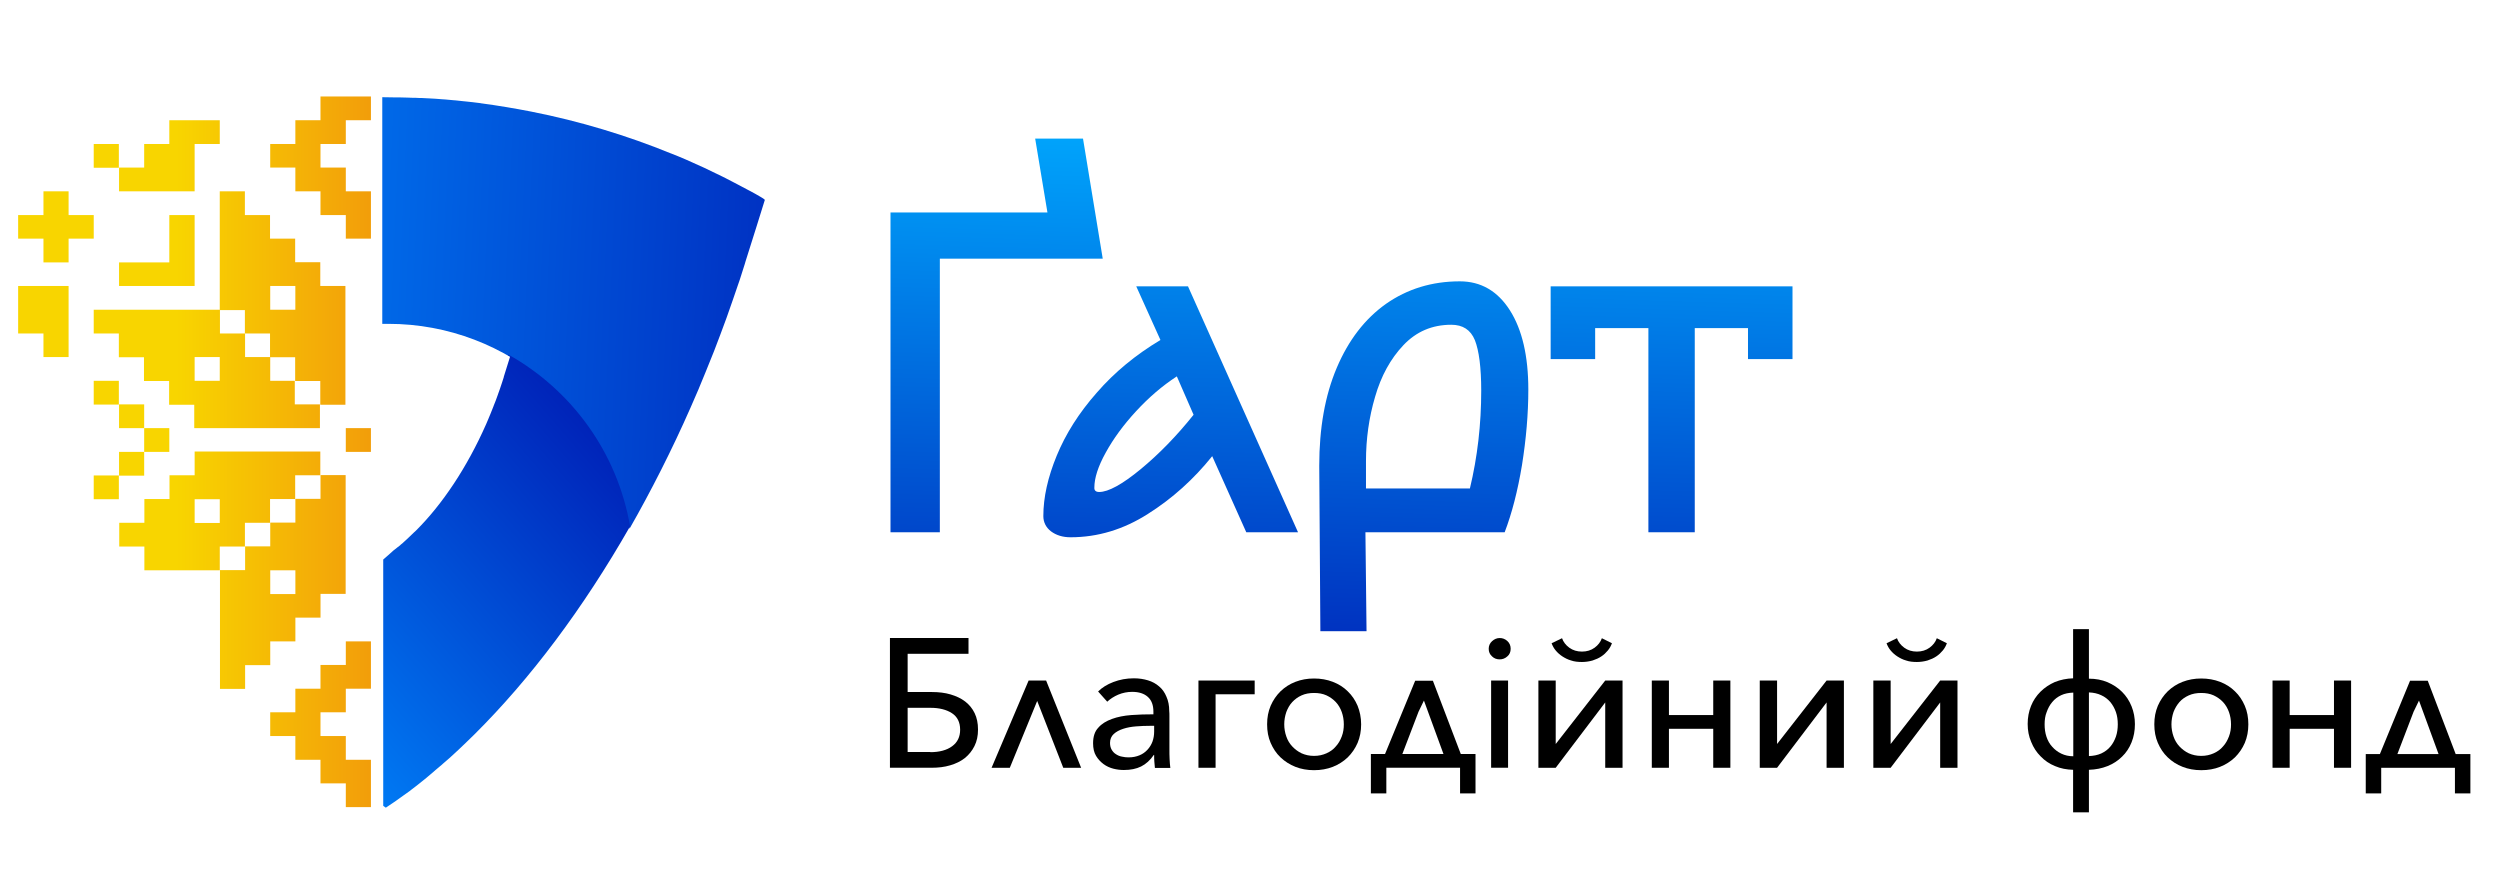 <svg width="176" height="63" viewBox="0 0 176 63" fill="none" xmlns="http://www.w3.org/2000/svg">
<g clip-path="url(#clip0_865_9305)">
<g clip-path="url(#clip1_865_9305)">
<path d="M62.691 37.471V14.959H73.74L72.876 9.758H76.244L77.633 18.212H66.165V37.471H62.691Z" fill="url(#paint0_linear_865_9305)"/>
<path d="M85.339 32.114C84.041 33.734 82.534 35.093 80.817 36.177C79.1 37.275 77.278 37.824 75.365 37.824C74.814 37.824 74.356 37.68 73.989 37.406C73.635 37.131 73.451 36.765 73.451 36.334C73.451 35.014 73.766 33.603 74.395 32.075C75.024 30.546 75.955 29.07 77.213 27.645C78.458 26.208 79.952 24.98 81.695 23.935L79.992 20.159H83.635L91.381 37.471H87.738L85.339 32.114ZM77.383 34.636C78.025 34.636 79.008 34.1 80.306 33.029C81.604 31.957 82.849 30.677 84.028 29.2L82.849 26.496C81.826 27.162 80.87 27.985 79.978 28.952C79.087 29.919 78.379 30.886 77.842 31.866C77.305 32.833 77.043 33.656 77.043 34.322C77.029 34.531 77.147 34.636 77.383 34.636Z" fill="url(#paint1_linear_865_9305)"/>
<path d="M94.107 25.895C94.933 23.948 96.086 22.445 97.58 21.387C99.075 20.342 100.805 19.806 102.771 19.806C104.252 19.806 105.431 20.486 106.296 21.844C107.161 23.203 107.594 25.072 107.594 27.424C107.594 29.161 107.437 30.925 107.148 32.741C106.847 34.557 106.441 36.125 105.929 37.471H96.126L96.204 44.435H92.954L92.875 32.794C92.875 30.141 93.281 27.842 94.107 25.895ZM103.478 34.401C104.016 32.166 104.278 29.867 104.278 27.502C104.278 25.869 104.121 24.68 103.832 23.948C103.531 23.216 102.98 22.863 102.168 22.863C100.818 22.863 99.704 23.347 98.799 24.301C97.895 25.255 97.227 26.47 96.807 27.933C96.374 29.396 96.165 30.912 96.165 32.454V34.388H103.478V34.401Z" fill="url(#paint2_linear_865_9305)"/>
<path d="M126.192 20.159V25.28H123.059V23.099H119.311V37.471H116.047V23.099H112.299V25.28H109.166V20.159H126.192Z" fill="url(#paint3_linear_865_9305)"/>
<path d="M62.652 54.05V44.917H68.183V46.028H63.898V48.719H65.615C66.086 48.719 66.532 48.772 66.925 48.889C67.318 49.007 67.659 49.164 67.948 49.386C68.236 49.608 68.459 49.882 68.616 50.209C68.773 50.535 68.852 50.914 68.852 51.359C68.852 51.803 68.773 52.182 68.603 52.522C68.433 52.861 68.21 53.136 67.921 53.371C67.633 53.593 67.292 53.763 66.886 53.88C66.493 53.998 66.06 54.05 65.588 54.05H62.652ZM65.496 52.953C66.139 52.953 66.663 52.809 67.03 52.535C67.41 52.26 67.594 51.868 67.594 51.372C67.594 50.849 67.397 50.457 67.017 50.209C66.637 49.961 66.126 49.83 65.51 49.83H63.898V52.94H65.496V52.953Z" fill="black"/>
<path d="M74.853 54.051L73.018 49.347L71.091 54.051H69.807L72.415 47.91H73.647L76.111 54.051H74.853Z" fill="black"/>
<path d="M81.2 50.105C81.2 49.635 81.069 49.295 80.806 49.06C80.544 48.825 80.177 48.707 79.706 48.707C79.365 48.707 79.037 48.772 78.723 48.903C78.421 49.034 78.159 49.203 77.949 49.4L77.307 48.681C77.582 48.407 77.936 48.184 78.382 48.014C78.827 47.845 79.299 47.753 79.823 47.753C80.191 47.753 80.518 47.805 80.82 47.897C81.121 47.988 81.383 48.132 81.606 48.328C81.829 48.511 81.999 48.759 82.117 49.047C82.248 49.334 82.314 49.674 82.314 50.053C82.327 50.17 82.327 50.288 82.327 50.406C82.327 50.523 82.327 50.628 82.327 50.758V52.731C82.327 52.966 82.327 53.202 82.34 53.437C82.353 53.672 82.366 53.894 82.392 54.064H81.305C81.291 53.92 81.278 53.763 81.265 53.607C81.252 53.45 81.252 53.306 81.252 53.149H81.226C80.977 53.515 80.675 53.79 80.335 53.959C79.994 54.129 79.588 54.208 79.116 54.208C78.88 54.208 78.644 54.181 78.382 54.116C78.133 54.051 77.897 53.946 77.687 53.79C77.477 53.633 77.307 53.45 77.163 53.215C77.019 52.98 76.953 52.679 76.953 52.326C76.953 51.856 77.071 51.49 77.32 51.229C77.556 50.954 77.884 50.758 78.277 50.615C78.67 50.471 79.129 50.379 79.64 50.34C80.151 50.301 80.675 50.288 81.2 50.288V50.105ZM80.964 51.098C80.636 51.098 80.308 51.111 79.981 51.137C79.653 51.163 79.352 51.216 79.076 51.307C78.801 51.398 78.578 51.516 78.408 51.673C78.238 51.83 78.146 52.039 78.146 52.3C78.146 52.483 78.185 52.653 78.264 52.783C78.343 52.914 78.434 53.019 78.565 53.097C78.683 53.175 78.827 53.241 78.985 53.267C79.142 53.306 79.299 53.319 79.457 53.319C79.745 53.319 79.994 53.267 80.217 53.175C80.439 53.084 80.623 52.953 80.78 52.783C80.938 52.614 81.056 52.418 81.134 52.209C81.213 51.986 81.252 51.751 81.252 51.503V51.098H80.964Z" fill="black"/>
<path d="M85.577 54.051H84.371V47.91H88.329V48.877H85.577V54.051Z" fill="black"/>
<path d="M95.824 50.993C95.824 51.464 95.745 51.895 95.575 52.3C95.405 52.692 95.169 53.032 94.88 53.319C94.579 53.606 94.225 53.829 93.832 53.985C93.425 54.142 92.993 54.221 92.508 54.221C92.036 54.221 91.591 54.142 91.197 53.985C90.804 53.829 90.45 53.606 90.149 53.319C89.847 53.032 89.624 52.692 89.454 52.3C89.284 51.908 89.205 51.477 89.205 50.993C89.205 50.51 89.284 50.092 89.454 49.687C89.624 49.295 89.86 48.955 90.149 48.668C90.45 48.38 90.791 48.158 91.197 48.001C91.604 47.844 92.036 47.766 92.508 47.766C92.98 47.766 93.425 47.844 93.832 48.001C94.238 48.158 94.592 48.38 94.88 48.668C95.182 48.955 95.405 49.295 95.575 49.687C95.732 50.079 95.824 50.51 95.824 50.993ZM94.605 50.993C94.605 50.68 94.553 50.392 94.461 50.131C94.369 49.87 94.225 49.621 94.041 49.425C93.858 49.23 93.635 49.073 93.386 48.955C93.124 48.837 92.836 48.785 92.508 48.785C92.18 48.785 91.892 48.837 91.63 48.955C91.368 49.073 91.158 49.23 90.975 49.425C90.791 49.621 90.66 49.857 90.555 50.131C90.463 50.405 90.411 50.693 90.411 50.993C90.411 51.294 90.463 51.581 90.555 51.843C90.647 52.117 90.791 52.352 90.975 52.548C91.158 52.744 91.381 52.914 91.63 53.032C91.892 53.149 92.18 53.215 92.508 53.215C92.836 53.215 93.124 53.149 93.386 53.032C93.648 52.914 93.871 52.757 94.041 52.548C94.225 52.352 94.356 52.117 94.461 51.843C94.566 51.568 94.605 51.294 94.605 50.993Z" fill="black"/>
<path d="M97.598 55.853H96.51V53.083H97.506L99.629 47.922H100.874L102.84 53.083H103.876V55.853H102.788V54.05H97.598V55.853ZM99.865 50.104L98.725 53.083H101.621L100.245 49.32L99.865 50.104Z" fill="black"/>
<path d="M106.351 45.675C106.351 45.897 106.273 46.08 106.115 46.211C105.958 46.354 105.775 46.42 105.578 46.42C105.368 46.42 105.185 46.354 105.041 46.211C104.883 46.067 104.805 45.897 104.805 45.675C104.805 45.466 104.883 45.283 105.041 45.139C105.198 44.995 105.381 44.917 105.578 44.917C105.775 44.917 105.958 44.982 106.115 45.126C106.273 45.27 106.351 45.453 106.351 45.675ZM106.168 54.05H104.975V47.909H106.168V54.05Z" fill="black"/>
<path d="M113.008 49.452L109.522 54.051H108.303V47.91H109.522V52.379L113.008 47.91H114.227V54.051H113.008V49.452ZM109.233 45.284C109.299 45.467 109.391 45.637 109.522 45.794C109.653 45.95 109.81 46.094 109.994 46.212C110.177 46.329 110.374 46.434 110.61 46.499C110.832 46.578 111.095 46.604 111.37 46.604C111.632 46.604 111.881 46.565 112.117 46.499C112.353 46.421 112.562 46.329 112.733 46.212C112.916 46.094 113.061 45.95 113.192 45.794C113.323 45.637 113.414 45.467 113.48 45.284L112.772 44.931C112.68 45.193 112.51 45.415 112.261 45.598C112.012 45.781 111.711 45.872 111.37 45.872C111.029 45.872 110.728 45.781 110.478 45.598C110.229 45.415 110.059 45.193 109.967 44.931L109.233 45.284Z" fill="black"/>
<path d="M117.493 54.051H116.287V47.91H117.493V50.34H120.612V47.91H121.818V54.051H120.612V51.307H117.493V54.051Z" fill="black"/>
<path d="M128.592 49.451L125.106 54.051H123.887V47.91H125.106V52.378L128.592 47.91H129.811V54.051H128.592V49.451Z" fill="black"/>
<path d="M136.588 49.452L133.102 54.051H131.883V47.91H133.102V52.379L136.588 47.91H137.807V54.051H136.588V49.452ZM132.813 45.284C132.879 45.467 132.971 45.637 133.102 45.794C133.233 45.95 133.39 46.094 133.574 46.212C133.757 46.329 133.954 46.434 134.19 46.499C134.412 46.578 134.675 46.604 134.95 46.604C135.212 46.604 135.461 46.565 135.697 46.499C135.933 46.421 136.143 46.329 136.313 46.212C136.496 46.094 136.641 45.95 136.772 45.794C136.903 45.637 136.994 45.467 137.06 45.284L136.352 44.931C136.261 45.193 136.09 45.415 135.841 45.598C135.592 45.781 135.291 45.872 134.95 45.872C134.609 45.872 134.308 45.781 134.059 45.598C133.81 45.415 133.639 45.193 133.547 44.931L132.813 45.284Z" fill="black"/>
<path d="M147.06 47.779C147.532 47.779 147.965 47.858 148.371 48.027C148.764 48.197 149.105 48.419 149.393 48.707C149.682 48.994 149.904 49.334 150.062 49.726C150.219 50.118 150.298 50.536 150.298 50.98C150.298 51.451 150.219 51.869 150.062 52.261C149.904 52.653 149.682 52.992 149.393 53.267C149.105 53.554 148.764 53.776 148.371 53.933C147.978 54.09 147.532 54.181 147.06 54.194V57.187H145.946V54.194C145.487 54.181 145.068 54.103 144.675 53.933C144.282 53.776 143.941 53.541 143.666 53.254C143.377 52.966 143.154 52.627 142.997 52.234C142.827 51.843 142.748 51.424 142.748 50.967C142.748 50.51 142.827 50.092 142.984 49.7C143.141 49.308 143.364 48.981 143.652 48.694C143.941 48.406 144.282 48.184 144.662 48.014C145.055 47.858 145.487 47.766 145.946 47.753V44.291H147.06V47.779ZM143.941 50.993C143.941 51.307 143.98 51.594 144.072 51.869C144.164 52.143 144.295 52.378 144.478 52.574C144.649 52.77 144.871 52.94 145.12 53.058C145.369 53.175 145.645 53.241 145.959 53.241V48.759C145.645 48.772 145.356 48.824 145.107 48.942C144.858 49.059 144.649 49.216 144.478 49.425C144.308 49.621 144.177 49.87 144.085 50.131C143.98 50.392 143.941 50.68 143.941 50.993ZM149.092 50.993C149.092 50.68 149.052 50.392 148.961 50.131C148.869 49.87 148.738 49.634 148.568 49.425C148.397 49.229 148.187 49.059 147.925 48.942C147.676 48.824 147.388 48.759 147.06 48.746V53.227C147.375 53.215 147.663 53.162 147.925 53.045C148.174 52.927 148.397 52.77 148.568 52.561C148.738 52.365 148.869 52.117 148.961 51.856C149.052 51.594 149.092 51.294 149.092 50.993Z" fill="black"/>
<path d="M158.283 50.993C158.283 51.464 158.204 51.895 158.034 52.3C157.864 52.692 157.628 53.032 157.339 53.319C157.038 53.606 156.684 53.829 156.291 53.985C155.898 54.142 155.452 54.221 154.967 54.221C154.495 54.221 154.05 54.142 153.656 53.985C153.25 53.829 152.909 53.606 152.608 53.319C152.306 53.032 152.083 52.692 151.913 52.3C151.743 51.908 151.664 51.477 151.664 50.993C151.664 50.51 151.743 50.092 151.913 49.687C152.083 49.295 152.319 48.955 152.608 48.668C152.909 48.38 153.25 48.158 153.656 48.001C154.063 47.844 154.495 47.766 154.967 47.766C155.439 47.766 155.884 47.844 156.291 48.001C156.697 48.158 157.051 48.38 157.339 48.668C157.641 48.955 157.864 49.295 158.034 49.687C158.204 50.079 158.283 50.51 158.283 50.993ZM157.064 50.993C157.064 50.68 157.012 50.392 156.92 50.131C156.828 49.87 156.684 49.621 156.501 49.425C156.317 49.23 156.094 49.073 155.845 48.955C155.583 48.837 155.295 48.785 154.967 48.785C154.639 48.785 154.351 48.837 154.089 48.955C153.827 49.073 153.604 49.23 153.433 49.425C153.263 49.621 153.119 49.857 153.014 50.131C152.922 50.405 152.87 50.693 152.87 50.993C152.87 51.294 152.922 51.581 153.014 51.843C153.106 52.117 153.25 52.352 153.433 52.548C153.617 52.744 153.84 52.914 154.089 53.032C154.351 53.149 154.639 53.215 154.967 53.215C155.295 53.215 155.583 53.149 155.845 53.032C156.107 52.914 156.33 52.757 156.501 52.548C156.684 52.352 156.815 52.117 156.92 51.843C157.025 51.568 157.064 51.294 157.064 50.993Z" fill="black"/>
<path d="M161.192 54.051H159.986V47.91H161.192V50.34H164.312V47.91H165.517V54.051H164.312V51.307H161.192V54.051Z" fill="black"/>
<path d="M167.637 55.854H166.549V53.084H167.545L169.668 47.923H170.913L172.879 53.084H173.915V55.854H172.827V54.051H167.637V55.854ZM169.917 50.105L168.777 53.084H171.674L170.297 49.321L169.917 50.105Z" fill="black"/>
<path d="M1.277 20.133V21.805V23.477H3.06V25.137H4.829V23.477V21.805V20.133H3.06H1.277Z" fill="url(#paint4_linear_865_9305)"/>
<path d="M10.15 13.469H11.92H13.702V11.797V10.137H15.472V8.465H13.702H11.92V10.137H10.15V11.797H8.381V13.469H10.15Z" fill="url(#paint5_linear_865_9305)"/>
<path d="M8.367 10.138H6.598V11.81H8.367V10.138Z" fill="url(#paint6_linear_865_9305)"/>
<path d="M24.345 46.813H22.562V48.485H20.793V50.145H19.023V51.817H20.793V53.489H22.562V55.149H24.345V56.821H26.114V55.149V53.489H24.345V51.817H22.562V50.145H24.345V48.485H26.114V46.813V45.153H24.345V46.813Z" fill="url(#paint7_linear_865_9305)"/>
<path d="M26.113 30.14H24.344V31.813H26.113V30.14Z" fill="url(#paint8_linear_865_9305)"/>
<path d="M24.345 10.137V8.464H26.114V6.792H24.345H22.562V8.464H20.793V10.137H19.023V11.796H20.793V13.469H22.562V15.141H24.345V16.8H26.114V15.141V13.469H24.345V11.796H22.562V10.137H24.345Z" fill="url(#paint9_linear_865_9305)"/>
<path d="M20.792 26.809H19.023V25.137H17.253V23.477H15.484V21.805H13.715H11.945H10.176H8.406H6.598V23.477H8.367V25.15H10.136V26.822H11.906V28.495H13.675V30.141H15.445H17.214H18.984H20.753H22.523V28.468H20.753V26.809H20.792ZM13.702 25.137H15.471V26.809H13.702V25.137Z" fill="url(#paint10_linear_865_9305)"/>
<path d="M19.025 45.154H20.795V43.481H22.564V41.809H24.334V40.136V38.464V36.791V35.119V33.447H22.564V35.119H20.795V36.791H19.025V38.464H17.256V40.136H15.486V41.809V43.481V45.154V46.826V48.498H17.256V46.826H19.025V45.154ZM20.795 40.149V41.822H19.025V40.149H20.795Z" fill="url(#paint11_linear_865_9305)"/>
<path d="M17.242 38.476V36.804H19.011V35.132H20.78V33.459H22.55V31.787H20.78H19.011H17.242H15.472H13.703V33.459H11.933V35.132H10.164V36.804H8.395V38.476H10.164V40.149H11.933H13.703H15.472V38.476H17.242ZM13.703 36.817V35.145H15.472V36.817H13.703Z" fill="url(#paint12_linear_865_9305)"/>
<path d="M15.471 13.469V15.141V16.813V18.486V20.158V21.831H17.24V23.477H19.01V25.149H20.779V26.822H22.548V28.494H24.318V26.822V25.149V23.477V21.805V20.132H22.548V18.46H20.779V16.8H19.01V15.141H17.24V13.469H15.471ZM20.792 21.805H19.023V20.132H20.792V21.805Z" fill="url(#paint13_linear_865_9305)"/>
<path d="M11.92 30.14H10.15V31.813H11.92V30.14Z" fill="url(#paint14_linear_865_9305)"/>
<path d="M11.92 20.133H13.702V18.473V16.801V15.141H11.92V16.801V18.473H10.15H8.381V20.133H10.15H11.92Z" fill="url(#paint15_linear_865_9305)"/>
<path d="M10.15 31.813H8.381V33.486H10.15V31.813Z" fill="url(#paint16_linear_865_9305)"/>
<path d="M10.15 28.468H8.381V30.141H10.15V28.468Z" fill="url(#paint17_linear_865_9305)"/>
<path d="M8.367 33.472H6.598V35.145H8.367V33.472Z" fill="url(#paint18_linear_865_9305)"/>
<path d="M8.367 26.809H6.598V28.482H8.367V26.809Z" fill="url(#paint19_linear_865_9305)"/>
<path d="M6.599 15.141H4.829V13.469H3.06V15.141H1.277V16.8H3.06V18.473H4.829V16.8H6.599V15.141Z" fill="url(#paint20_linear_865_9305)"/>
<path d="M27.252 22.745C27.317 22.745 27.396 22.745 27.462 22.745C27.488 22.745 27.527 22.745 27.553 22.745C27.606 22.745 27.671 22.745 27.724 22.745C27.763 22.745 27.802 22.745 27.842 22.745C27.894 22.745 27.933 22.745 27.986 22.745C28.025 22.745 28.065 22.745 28.117 22.745C28.143 22.745 28.183 22.745 28.209 22.745C28.314 22.745 28.419 22.758 28.536 22.771C28.563 22.771 28.576 22.771 28.602 22.771C28.668 22.771 28.72 22.785 28.785 22.785C28.799 22.785 28.825 22.785 28.838 22.785C28.903 22.785 28.969 22.798 29.035 22.811C29.152 22.824 29.284 22.837 29.401 22.85C29.415 22.85 29.415 22.85 29.428 22.85C29.808 22.902 30.188 22.968 30.555 23.033C31.669 23.255 32.757 23.582 33.766 23.987H33.779C33.884 24.026 33.989 24.078 34.094 24.117C34.382 24.235 34.657 24.366 34.933 24.509C34.959 24.522 34.985 24.535 35.011 24.549C35.077 24.588 35.142 24.614 35.208 24.653C35.234 24.666 35.273 24.679 35.3 24.705C35.365 24.744 35.431 24.771 35.496 24.81C35.522 24.823 35.549 24.836 35.575 24.849C35.64 24.888 35.693 24.914 35.745 24.953C35.745 24.94 35.758 24.914 35.758 24.901C33.255 23.49 30.358 22.693 27.278 22.693C27.278 22.745 27.265 22.745 27.252 22.745Z" fill="url(#paint21_linear_865_9305)"/>
<path d="M27.252 22.745C27.317 22.745 27.396 22.745 27.462 22.745C27.488 22.745 27.527 22.745 27.553 22.745C27.606 22.745 27.671 22.745 27.724 22.745C27.763 22.745 27.802 22.745 27.842 22.745C27.894 22.745 27.933 22.745 27.986 22.745C28.025 22.745 28.065 22.745 28.117 22.745C28.143 22.745 28.183 22.745 28.209 22.745C28.314 22.745 28.419 22.758 28.536 22.771C28.563 22.771 28.576 22.771 28.602 22.771C28.668 22.771 28.72 22.785 28.785 22.785C28.799 22.785 28.825 22.785 28.838 22.785C28.903 22.785 28.969 22.798 29.035 22.811C29.152 22.824 29.284 22.837 29.401 22.85C29.415 22.85 29.415 22.85 29.428 22.85C29.808 22.902 30.188 22.968 30.555 23.033C31.669 23.255 32.757 23.582 33.766 23.987H33.779C33.884 24.026 33.989 24.078 34.094 24.117C34.382 24.235 34.657 24.366 34.933 24.509C34.959 24.522 34.985 24.535 35.011 24.549C35.077 24.588 35.142 24.614 35.208 24.653C35.234 24.666 35.273 24.679 35.3 24.705C35.365 24.744 35.431 24.771 35.496 24.81C35.522 24.823 35.549 24.836 35.575 24.849C35.64 24.888 35.693 24.914 35.745 24.953C35.745 24.94 35.758 24.914 35.758 24.901C33.255 23.49 30.358 22.693 27.278 22.693C27.278 22.745 27.265 22.745 27.252 22.745Z" fill="url(#paint22_linear_865_9305)"/>
<path d="M53.676 13.94C53.65 13.927 53.624 13.914 53.611 13.9C53.349 13.744 53.073 13.587 52.798 13.443C52.719 13.404 52.628 13.352 52.549 13.312C52.353 13.208 52.156 13.104 51.959 12.999C51.868 12.947 51.776 12.908 51.684 12.855C51.487 12.751 51.278 12.646 51.081 12.542C51.002 12.502 50.924 12.463 50.845 12.424C50.006 12.006 49.141 11.601 48.263 11.222C47.935 11.078 47.608 10.948 47.28 10.817C47.267 10.817 47.254 10.804 47.241 10.804C44.135 9.537 40.819 8.53 37.371 7.851C36.231 7.629 35.065 7.433 33.898 7.276C33.872 7.276 33.859 7.276 33.833 7.263C33.452 7.211 33.072 7.172 32.692 7.132C32.692 7.132 32.692 7.132 32.679 7.132C32.483 7.106 32.273 7.093 32.076 7.067C32.024 7.067 31.958 7.054 31.906 7.054C31.722 7.041 31.526 7.015 31.342 7.002C31.277 7.002 31.211 6.989 31.146 6.989C30.818 6.963 30.477 6.936 30.149 6.923C30.058 6.923 29.966 6.91 29.874 6.91C29.743 6.897 29.612 6.897 29.481 6.897C29.337 6.884 29.18 6.884 29.035 6.884C28.918 6.884 28.799 6.871 28.681 6.871C28.511 6.871 28.328 6.858 28.157 6.858C28.066 6.858 27.974 6.858 27.869 6.858C27.594 6.858 27.318 6.845 27.056 6.845C27.004 6.845 26.965 6.845 26.912 6.845V22.798C26.938 22.798 26.951 22.798 26.978 22.798C27.069 22.798 27.148 22.798 27.24 22.798C27.253 22.798 27.279 22.798 27.292 22.798C27.305 22.798 27.318 22.798 27.331 22.798C35.877 22.798 42.889 29.109 44.318 37.223C45.825 34.584 47.319 31.644 48.617 28.691C48.984 27.868 49.338 27.032 49.679 26.182C49.692 26.143 49.718 26.091 49.731 26.052C49.889 25.647 50.059 25.255 50.216 24.85C50.229 24.81 50.255 24.758 50.269 24.719C50.57 23.948 50.858 23.164 51.147 22.38C51.173 22.302 51.199 22.236 51.225 22.158C51.487 21.426 51.736 20.695 51.986 19.963C52.012 19.872 52.038 19.793 52.077 19.702C52.195 19.336 52.313 18.97 52.431 18.591C52.444 18.526 52.471 18.474 52.484 18.408C52.929 16.984 53.69 14.606 53.821 14.149C53.834 14.11 53.847 14.07 53.847 14.07C53.768 13.992 53.716 13.966 53.676 13.94Z" fill="url(#paint23_linear_865_9305)"/>
<path d="M35.773 24.954C35.773 24.967 35.76 24.993 35.76 25.006C35.786 25.019 35.812 25.032 35.852 25.059C35.852 25.059 35.865 25.072 35.878 25.072C35.891 25.085 35.917 25.085 35.917 25.098C35.917 25.098 35.917 25.111 35.904 25.124C35.852 25.268 35.616 26.039 35.472 26.509C35.472 26.535 35.459 26.548 35.459 26.574C35.419 26.692 35.38 26.809 35.341 26.94C35.328 26.966 35.328 26.992 35.315 27.018C35.236 27.254 35.157 27.502 35.066 27.737C35.052 27.763 35.052 27.789 35.039 27.816C34.947 28.077 34.856 28.325 34.751 28.573C34.751 28.586 34.738 28.599 34.738 28.613C34.685 28.743 34.633 28.874 34.581 29.005C34.581 29.018 34.567 29.031 34.567 29.044C34.449 29.318 34.345 29.593 34.227 29.854C32.877 32.911 31.146 35.498 29.298 37.34L29.285 37.353C29.233 37.406 29.18 37.458 29.115 37.51L29.102 37.523C28.984 37.641 28.866 37.745 28.748 37.863C28.748 37.863 28.748 37.863 28.735 37.876C28.682 37.928 28.63 37.968 28.578 38.02C28.564 38.033 28.551 38.046 28.538 38.059C28.499 38.098 28.447 38.138 28.407 38.177C28.394 38.19 28.381 38.203 28.368 38.216C28.315 38.255 28.276 38.294 28.224 38.334C28.211 38.346 28.198 38.346 28.198 38.36C28.145 38.412 28.079 38.451 28.027 38.503C28.014 38.503 28.014 38.516 28.001 38.516C27.948 38.556 27.896 38.595 27.857 38.634C27.844 38.647 27.817 38.66 27.804 38.673C27.765 38.699 27.726 38.725 27.686 38.765C27.686 38.765 27.673 38.765 27.673 38.778C27.45 38.987 27.214 39.183 26.979 39.392V56.73C27.005 56.756 27.044 56.769 27.07 56.795C27.096 56.822 27.136 56.835 27.162 56.861C27.332 56.743 27.503 56.626 27.686 56.508C27.739 56.469 27.791 56.43 27.857 56.39C27.975 56.299 28.106 56.221 28.224 56.129C28.289 56.09 28.342 56.038 28.407 55.998C28.525 55.907 28.656 55.816 28.774 55.737C28.827 55.698 28.892 55.659 28.945 55.606C29.102 55.489 29.246 55.371 29.403 55.254C29.43 55.241 29.443 55.215 29.469 55.201C29.652 55.058 29.823 54.914 30.006 54.77C30.032 54.744 30.072 54.718 30.098 54.692C30.242 54.574 30.386 54.457 30.53 54.326C30.57 54.287 30.622 54.248 30.662 54.208C30.806 54.091 30.937 53.973 31.081 53.856C31.12 53.816 31.16 53.79 31.199 53.751C31.369 53.607 31.527 53.464 31.697 53.32C31.71 53.307 31.71 53.307 31.723 53.294C32.09 52.967 32.457 52.614 32.824 52.262C32.837 52.248 32.85 52.236 32.864 52.222C33.034 52.066 33.204 51.896 33.375 51.726C33.388 51.713 33.401 51.7 33.414 51.687C37.32 47.806 41.055 42.841 44.358 37.053C43.454 31.827 40.217 27.437 35.773 24.954Z" fill="url(#paint24_linear_865_9305)"/>
</g>
</g>
<defs>
<linearGradient id="paint0_linear_865_9305" x1="70.36" y1="9.646" x2="69.15" y2="50.918" gradientUnits="userSpaceOnUse">
<stop stop-color="#00A3FB"/>
<stop offset="0.97" stop-color="#001FB6"/>
<stop offset="1" stop-color="#015EB5"/>
</linearGradient>
<linearGradient id="paint1_linear_865_9305" x1="83.21" y1="10.023" x2="82" y2="51.294" gradientUnits="userSpaceOnUse">
<stop stop-color="#00A3FB"/>
<stop offset="0.97" stop-color="#001FB6"/>
<stop offset="1" stop-color="#015EB5"/>
</linearGradient>
<linearGradient id="paint2_linear_865_9305" x1="100.821" y1="10.54" x2="99.611" y2="51.811" gradientUnits="userSpaceOnUse">
<stop stop-color="#00A3FB"/>
<stop offset="0.97" stop-color="#001FB6"/>
<stop offset="1" stop-color="#015EB5"/>
</linearGradient>
<linearGradient id="paint3_linear_865_9305" x1="118.028" y1="11.044" x2="116.818" y2="52.315" gradientUnits="userSpaceOnUse">
<stop stop-color="#00A3FB"/>
<stop offset="0.97" stop-color="#001FB6"/>
<stop offset="1" stop-color="#015EB5"/>
</linearGradient>
<linearGradient id="paint4_linear_865_9305" x1="38.317" y1="22.639" x2="11.614" y2="22.639" gradientUnits="userSpaceOnUse">
<stop stop-color="#ED6C13"/>
<stop offset="0.97" stop-color="#F8D500"/>
</linearGradient>
<linearGradient id="paint5_linear_865_9305" x1="38.317" y1="10.967" x2="11.614" y2="10.967" gradientUnits="userSpaceOnUse">
<stop stop-color="#ED6C13"/>
<stop offset="0.97" stop-color="#F8D500"/>
</linearGradient>
<linearGradient id="paint6_linear_865_9305" x1="38.316" y1="10.967" x2="11.613" y2="10.967" gradientUnits="userSpaceOnUse">
<stop stop-color="#ED6C13"/>
<stop offset="0.97" stop-color="#F8D500"/>
</linearGradient>
<linearGradient id="paint7_linear_865_9305" x1="38.317" y1="50.984" x2="11.614" y2="50.984" gradientUnits="userSpaceOnUse">
<stop stop-color="#ED6C13"/>
<stop offset="0.97" stop-color="#F8D500"/>
</linearGradient>
<linearGradient id="paint8_linear_865_9305" x1="38.316" y1="30.975" x2="11.613" y2="30.975" gradientUnits="userSpaceOnUse">
<stop stop-color="#ED6C13"/>
<stop offset="0.97" stop-color="#F8D500"/>
</linearGradient>
<linearGradient id="paint9_linear_865_9305" x1="38.317" y1="11.8" x2="11.614" y2="11.8" gradientUnits="userSpaceOnUse">
<stop stop-color="#ED6C13"/>
<stop offset="0.97" stop-color="#F8D500"/>
</linearGradient>
<linearGradient id="paint10_linear_865_9305" x1="38.316" y1="25.973" x2="11.613" y2="25.973" gradientUnits="userSpaceOnUse">
<stop stop-color="#ED6C13"/>
<stop offset="0.97" stop-color="#F8D500"/>
</linearGradient>
<linearGradient id="paint11_linear_865_9305" x1="38.319" y1="40.98" x2="11.615" y2="40.98" gradientUnits="userSpaceOnUse">
<stop stop-color="#ED6C13"/>
<stop offset="0.97" stop-color="#F8D500"/>
</linearGradient>
<linearGradient id="paint12_linear_865_9305" x1="38.318" y1="35.977" x2="11.614" y2="35.977" gradientUnits="userSpaceOnUse">
<stop stop-color="#ED6C13"/>
<stop offset="0.97" stop-color="#F8D500"/>
</linearGradient>
<linearGradient id="paint13_linear_865_9305" x1="38.316" y1="20.971" x2="11.613" y2="20.971" gradientUnits="userSpaceOnUse">
<stop stop-color="#ED6C13"/>
<stop offset="0.97" stop-color="#F8D500"/>
</linearGradient>
<linearGradient id="paint14_linear_865_9305" x1="38.317" y1="30.975" x2="11.614" y2="30.975" gradientUnits="userSpaceOnUse">
<stop stop-color="#ED6C13"/>
<stop offset="0.97" stop-color="#F8D500"/>
</linearGradient>
<linearGradient id="paint15_linear_865_9305" x1="38.317" y1="17.637" x2="11.614" y2="17.637" gradientUnits="userSpaceOnUse">
<stop stop-color="#ED6C13"/>
<stop offset="0.97" stop-color="#F8D500"/>
</linearGradient>
<linearGradient id="paint16_linear_865_9305" x1="38.317" y1="32.642" x2="11.614" y2="32.642" gradientUnits="userSpaceOnUse">
<stop stop-color="#ED6C13"/>
<stop offset="0.97" stop-color="#F8D500"/>
</linearGradient>
<linearGradient id="paint17_linear_865_9305" x1="38.317" y1="29.308" x2="11.614" y2="29.308" gradientUnits="userSpaceOnUse">
<stop stop-color="#ED6C13"/>
<stop offset="0.97" stop-color="#F8D500"/>
</linearGradient>
<linearGradient id="paint18_linear_865_9305" x1="38.316" y1="34.309" x2="11.613" y2="34.309" gradientUnits="userSpaceOnUse">
<stop stop-color="#ED6C13"/>
<stop offset="0.97" stop-color="#F8D500"/>
</linearGradient>
<linearGradient id="paint19_linear_865_9305" x1="38.316" y1="27.64" x2="11.613" y2="27.64" gradientUnits="userSpaceOnUse">
<stop stop-color="#ED6C13"/>
<stop offset="0.97" stop-color="#F8D500"/>
</linearGradient>
<linearGradient id="paint20_linear_865_9305" x1="38.317" y1="15.969" x2="11.614" y2="15.969" gradientUnits="userSpaceOnUse">
<stop stop-color="#ED6C13"/>
<stop offset="0.97" stop-color="#F8D500"/>
</linearGradient>
<linearGradient id="paint21_linear_865_9305" x1="45.374" y1="24.129" x2="9.068" y2="23.447" gradientUnits="userSpaceOnUse">
<stop stop-color="#0085FB"/>
<stop offset="0.97" stop-color="#001FB6"/>
<stop offset="1" stop-color="#015EB5"/>
</linearGradient>
<linearGradient id="paint22_linear_865_9305" x1="37.628" y1="23.984" x2="-20.055" y2="22.901" gradientUnits="userSpaceOnUse">
<stop stop-color="#0085FB"/>
<stop offset="0.97" stop-color="#001FB6"/>
<stop offset="1" stop-color="#015EB5"/>
</linearGradient>
<linearGradient id="paint23_linear_865_9305" x1="12.42" y1="20.901" x2="64.576" y2="23.277" gradientUnits="userSpaceOnUse">
<stop stop-color="#0085FB"/>
<stop offset="0.97" stop-color="#001FB6"/>
<stop offset="1" stop-color="#015EB5"/>
</linearGradient>
<linearGradient id="paint24_linear_865_9305" x1="18.104" y1="52.543" x2="44.548" y2="29.685" gradientUnits="userSpaceOnUse">
<stop stop-color="#0085FB"/>
<stop offset="0.97" stop-color="#001FB6"/>
<stop offset="1" stop-color="#015EB5"/>
</linearGradient>
<clipPath id="clip0_865_9305">
<rect width="176" height="63" fill="white"/>
</clipPath>
<clipPath id="clip1_865_9305">
<rect width="184" height="55.449" fill="white" transform="translate(-8 4)"/>
</clipPath>
</defs>
</svg>
